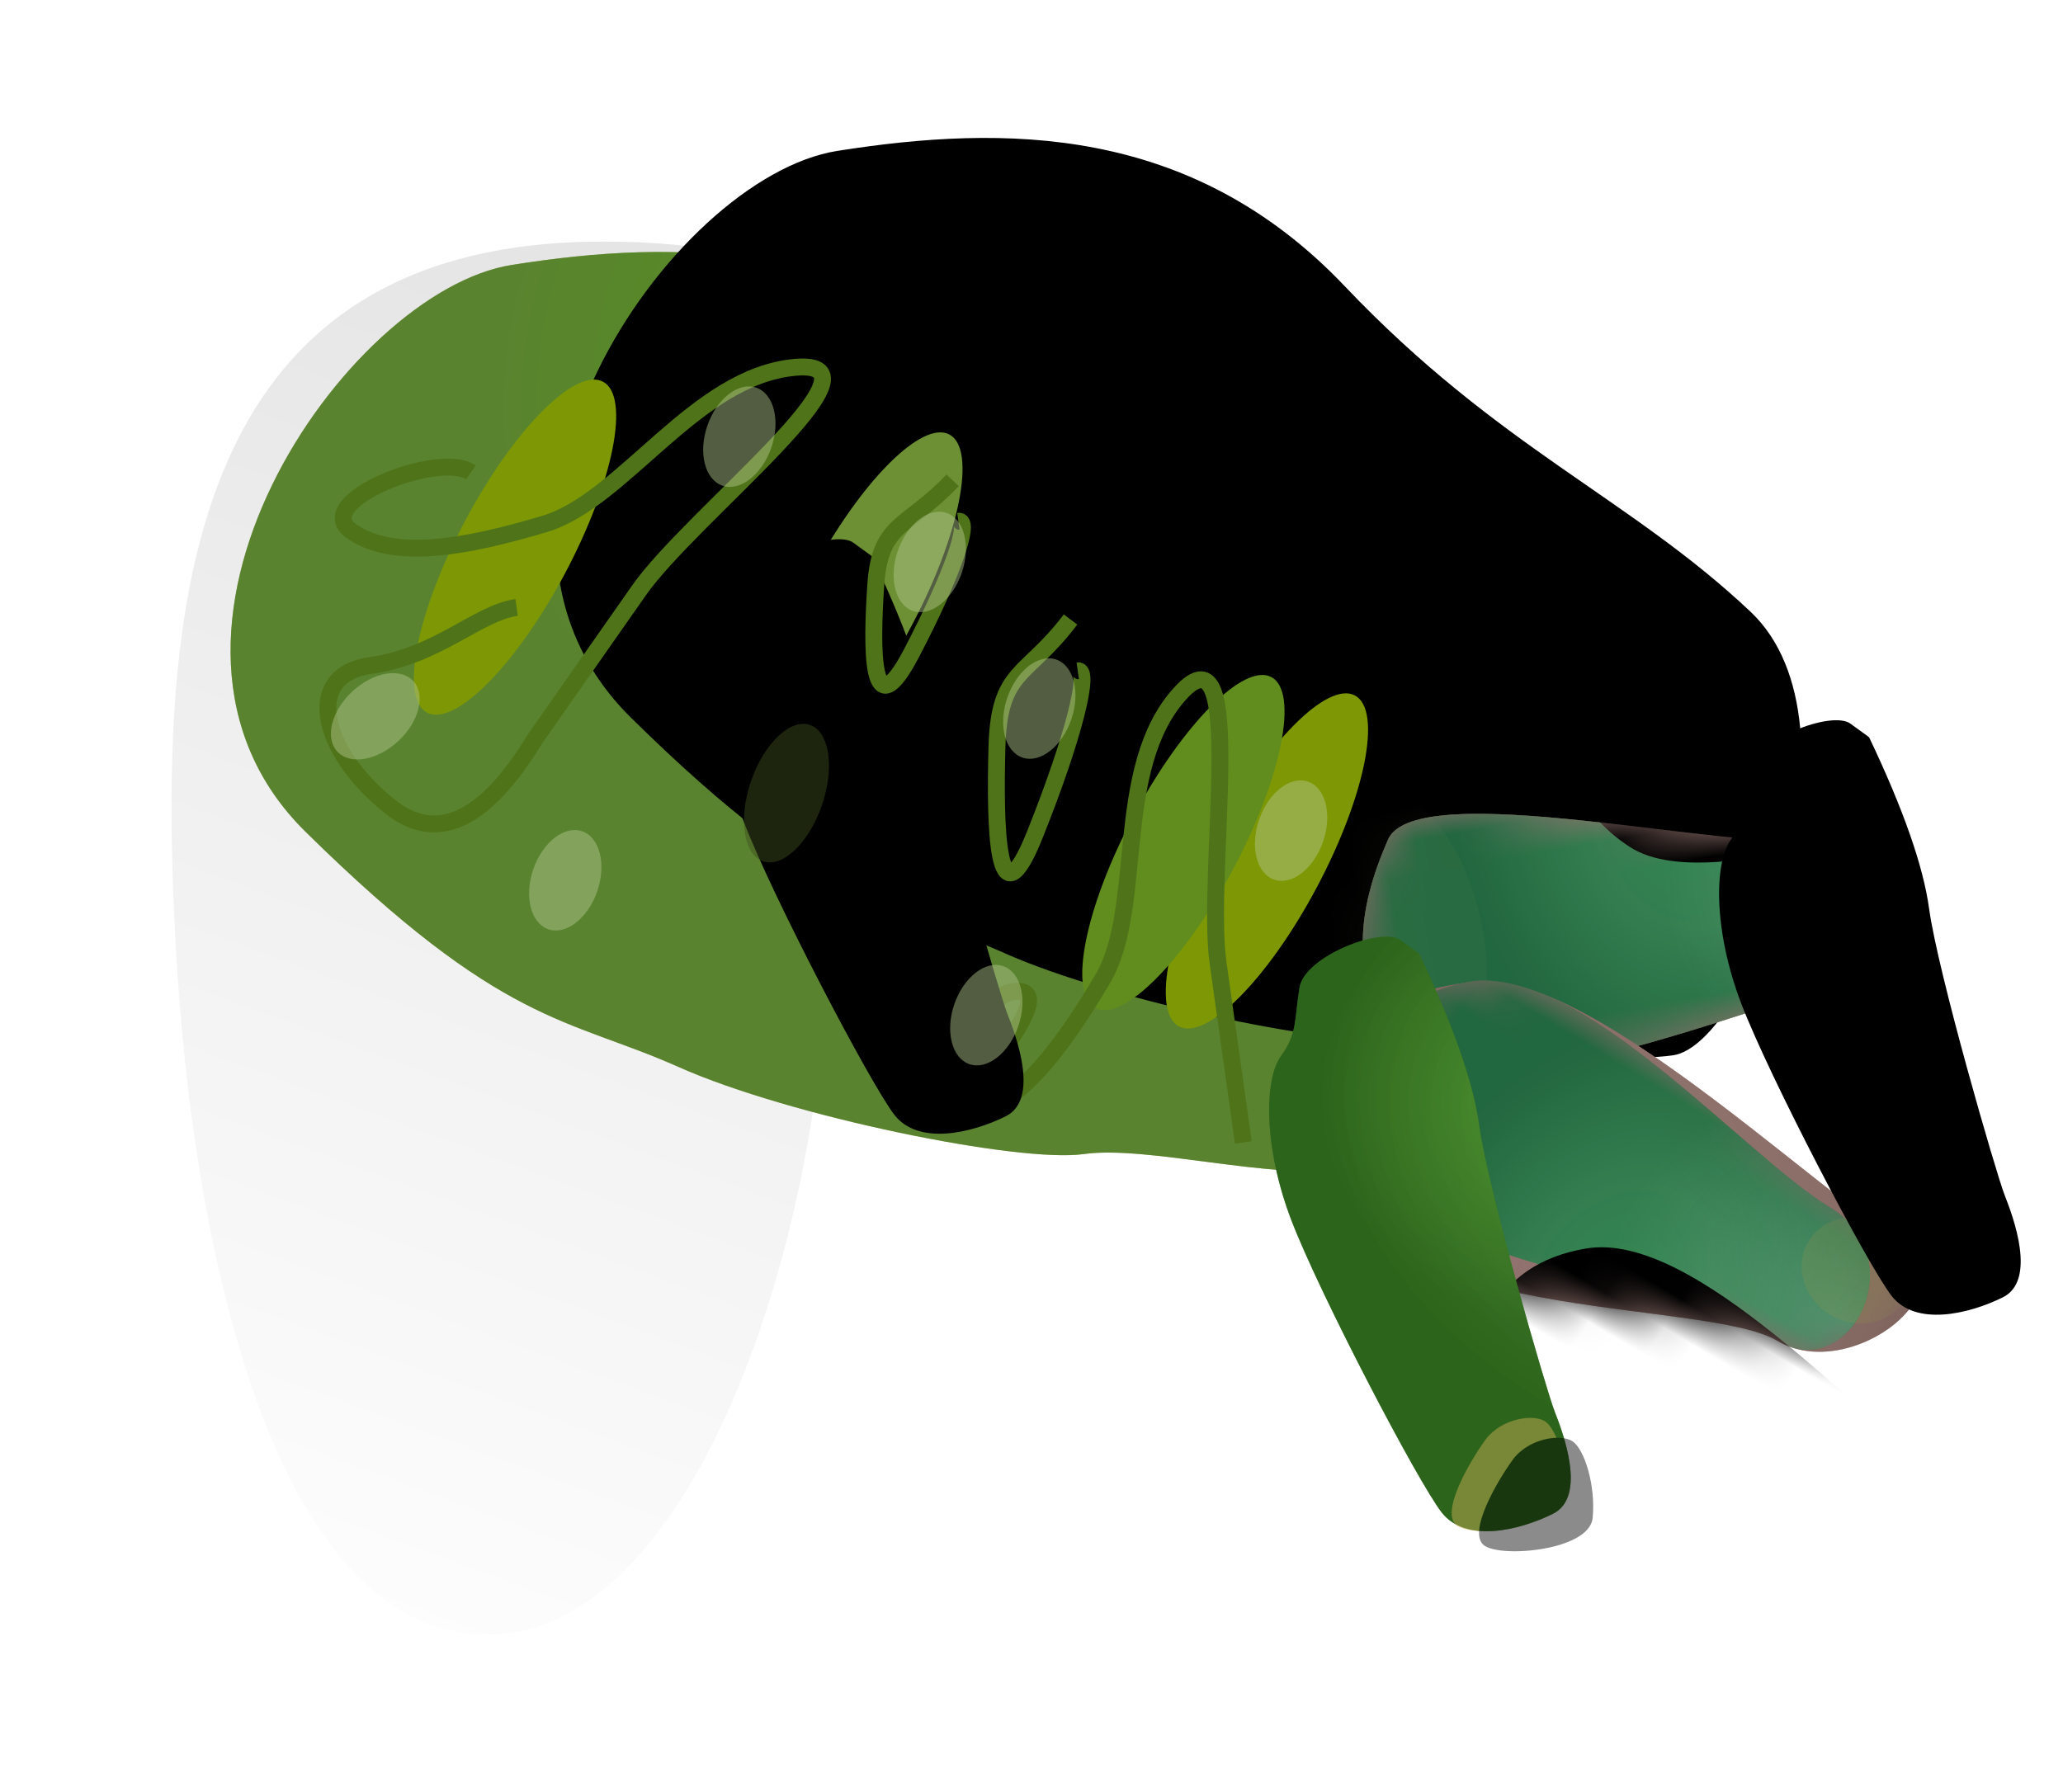 <?xml version="1.0" encoding="UTF-8"?>
<svg width="61px" height="53px" viewBox="0 0 61 53" version="1.1" xmlns="http://www.w3.org/2000/svg" xmlns:xlink="http://www.w3.org/1999/xlink">
    <!-- Generator: Sketch 50.2 (55047) - http://www.bohemiancoding.com/sketch -->
    <title>Elements / Wasabi-03</title>
    <desc>Created with Sketch.</desc>
    <defs>
        <linearGradient x1="115.114%" y1="50%" x2="12.818%" y2="22.778%" id="linearGradient-1">
            <stop stop-color="#000000" stop-opacity="0" offset="0%"></stop>
            <stop stop-color="#000000" offset="100%"></stop>
        </linearGradient>
        <radialGradient cx="14.668%" cy="30.622%" fx="14.668%" fy="30.622%" r="52.902%" gradientTransform="translate(0.147,0.306),scale(1,0.838),rotate(42.2),scale(1,0.891),translate(-0.147,-0.306)" id="radialGradient-2">
            <stop stop-color="#1E815B" offset="0%"></stop>
            <stop stop-color="#2C9D40" offset="39.076%"></stop>
            <stop stop-color="#37855D" offset="100%"></stop>
        </radialGradient>
        <path d="M19.132,15.276 C15.3,18.341 13.292,21.987 7.927,25.819 C2.563,29.651 1.794,35.123 1.878,40.117 C1.963,45.11 11.112,53.477 17.626,48.495 C24.14,43.514 24.14,41.598 26.056,38.533 C27.972,35.467 30.271,28.953 30.271,27.037 C30.271,25.122 31.804,21.673 31.804,19.374 C31.804,17.075 22.964,12.211 19.132,15.276 Z" id="path-3"></path>
        <filter x="-25.1%" y="-21.0%" width="150.1%" height="142.0%" filterUnits="objectBoundingBox" id="filter-4">
            <feGaussianBlur stdDeviation="3.5" in="SourceAlpha" result="shadowBlurInner1"></feGaussianBlur>
            <feOffset dx="-1" dy="-8" in="shadowBlurInner1" result="shadowOffsetInner1"></feOffset>
            <feComposite in="shadowOffsetInner1" in2="SourceAlpha" operator="arithmetic" k2="-1" k3="1" result="shadowInnerInner1"></feComposite>
            <feColorMatrix values="0 0 0 0 0   0 0 0 0 0   0 0 0 0 0  0 0 0 0.264 0" type="matrix" in="shadowInnerInner1" result="shadowMatrixInner1"></feColorMatrix>
            <feGaussianBlur stdDeviation="1.5" in="SourceAlpha" result="shadowBlurInner2"></feGaussianBlur>
            <feOffset dx="-1" dy="-2" in="shadowBlurInner2" result="shadowOffsetInner2"></feOffset>
            <feComposite in="shadowOffsetInner2" in2="SourceAlpha" operator="arithmetic" k2="-1" k3="1" result="shadowInnerInner2"></feComposite>
            <feColorMatrix values="0 0 0 0 0   0 0 0 0 0   0 0 0 0 0  0 0 0 0.193 0" type="matrix" in="shadowInnerInner2" result="shadowMatrixInner2"></feColorMatrix>
            <feMerge>
                <feMergeNode in="shadowMatrixInner1"></feMergeNode>
                <feMergeNode in="shadowMatrixInner2"></feMergeNode>
            </feMerge>
        </filter>
        <filter x="-27.1%" y="-89.9%" width="154.1%" height="279.8%" filterUnits="objectBoundingBox" id="filter-5">
            <feGaussianBlur stdDeviation="1" in="SourceGraphic"></feGaussianBlur>
        </filter>
        <filter x="-27.1%" y="-89.9%" width="154.1%" height="279.8%" filterUnits="objectBoundingBox" id="filter-6">
            <feGaussianBlur stdDeviation="1" in="SourceGraphic"></feGaussianBlur>
        </filter>
        <filter x="-27.1%" y="-89.9%" width="154.1%" height="279.8%" filterUnits="objectBoundingBox" id="filter-7">
            <feGaussianBlur stdDeviation="1" in="SourceGraphic"></feGaussianBlur>
        </filter>
        <filter x="-27.1%" y="-89.9%" width="154.1%" height="279.8%" filterUnits="objectBoundingBox" id="filter-8">
            <feGaussianBlur stdDeviation="1" in="SourceGraphic"></feGaussianBlur>
        </filter>
        <linearGradient x1="74.134%" y1="28.376%" x2="25.861%" y2="73.248%" id="linearGradient-9">
            <stop stop-color="#8A6F69" offset="0%"></stop>
            <stop stop-color="#947273" offset="100%"></stop>
        </linearGradient>
        <radialGradient cx="41.77%" cy="50%" fx="41.77%" fy="50%" r="92.431%" gradientTransform="translate(0.418,0.5),scale(1,0.484),rotate(90),scale(1,1.209),translate(-0.418,-0.5)" id="radialGradient-10">
            <stop stop-color="#FFFFFF" stop-opacity="0" offset="0%"></stop>
            <stop stop-color="#000000" stop-opacity="0.096" offset="100%"></stop>
        </radialGradient>
        <path d="M1.337,15.327 C3.059,16.477 5.641,17.626 7.792,15.327 C9.944,13.028 7.792,4.598 7.792,1.916 C7.792,-0.766 3.524,0.626 3.524,2.925 C3.524,5.224 -0.384,14.178 1.337,15.327 Z" id="path-11"></path>
        <radialGradient cx="25.978%" cy="40.482%" fx="25.978%" fy="40.482%" r="73.62%" gradientTransform="translate(0.26,0.405),scale(1,0.484),rotate(71.128),scale(1,1.12),translate(-0.26,-0.405)" id="radialGradient-13">
            <stop stop-color="#6BD6A8" offset="0%"></stop>
            <stop stop-color="#71C7AB" offset="39.076%"></stop>
            <stop stop-color="#408A7D" offset="100%"></stop>
        </radialGradient>
        <radialGradient cx="50%" cy="5.648%" fx="50%" fy="5.648%" r="82.877%" gradientTransform="translate(0.5,0.056),scale(1,0.484),rotate(90),scale(1,0.835),translate(-0.5,-0.056)" id="radialGradient-14">
            <stop stop-color="#FFFFFF" stop-opacity="0.194" offset="0%"></stop>
            <stop stop-color="#000000" stop-opacity="0.129" offset="100%"></stop>
        </radialGradient>
        <path d="M1.337,15.327 C3.059,16.477 5.641,17.626 7.792,15.327 C9.944,13.028 7.792,4.598 7.792,1.916 C7.792,-0.766 3.524,0.626 3.524,2.925 C3.524,5.224 -0.384,14.178 1.337,15.327 Z" id="path-15"></path>
        <filter x="-471.4%" y="-117.2%" width="1042.8%" height="569.0%" filterUnits="objectBoundingBox" id="filter-16">
            <feMorphology radius="21" operator="erode" in="SourceAlpha" result="shadowSpreadOuter1"></feMorphology>
            <feOffset dx="0" dy="20" in="shadowSpreadOuter1" result="shadowOffsetOuter1"></feOffset>
            <feGaussianBlur stdDeviation="30" in="shadowOffsetOuter1" result="shadowBlurOuter1"></feGaussianBlur>
            <feColorMatrix values="0 0 0 0 0.203   0 0 0 0 0.3   0 0 0 0 0.022  0 0 0 1 0" type="matrix" in="shadowBlurOuter1"></feColorMatrix>
        </filter>
        <filter x="-331.2%" y="-49.4%" width="762.5%" height="433.2%" filterUnits="objectBoundingBox" id="filter-17">
            <feGaussianBlur stdDeviation="4.5" in="SourceAlpha" result="shadowBlurInner1"></feGaussianBlur>
            <feOffset dx="-5" dy="-7" in="shadowBlurInner1" result="shadowOffsetInner1"></feOffset>
            <feComposite in="shadowOffsetInner1" in2="SourceAlpha" operator="arithmetic" k2="-1" k3="1" result="shadowInnerInner1"></feComposite>
            <feColorMatrix values="0 0 0 0 0   0 0 0 0 0   0 0 0 0 0  0 0 0 0.252 0" type="matrix" in="shadowInnerInner1"></feColorMatrix>
        </filter>
        <linearGradient x1="50%" y1="50%" x2="50%" y2="-34.038%" id="linearGradient-18">
            <stop stop-color="#AAC579" offset="0%"></stop>
            <stop stop-color="#866964" offset="100%"></stop>
        </linearGradient>
        <radialGradient cx="41.77%" cy="50%" fx="41.77%" fy="50%" r="91.51%" gradientTransform="translate(0.418,0.5),scale(1,0.489),rotate(90),scale(1,1.209),translate(-0.418,-0.5)" id="radialGradient-19">
            <stop stop-color="#FFFFFF" stop-opacity="0" offset="0%"></stop>
            <stop stop-color="#000000" stop-opacity="0.096" offset="100%"></stop>
        </radialGradient>
        <path d="M1.87,16.705 C5.863,19.03 6.173,19.211 8.325,16.705 C10.477,14.199 8.325,5.011 8.325,2.088 C8.325,-0.835 3.9,0.943 3.9,3.449 C3.9,5.955 -2.123,14.379 1.87,16.705 Z" id="path-20"></path>
        <radialGradient cx="25.978%" cy="40.482%" fx="25.978%" fy="40.482%" r="74.793%" gradientTransform="translate(0.26,0.405),scale(1,0.476),rotate(71.434),scale(1,1.12),translate(-0.26,-0.405)" id="radialGradient-22">
            <stop stop-color="#6BD6A8" offset="0%"></stop>
            <stop stop-color="#71C7AB" offset="39.076%"></stop>
            <stop stop-color="#408A7D" offset="100%"></stop>
        </radialGradient>
        <radialGradient cx="50%" cy="5.648%" fx="50%" fy="5.648%" r="84.35%" gradientTransform="translate(0.5,0.056),scale(1,0.476),rotate(90),scale(1,0.835),translate(-0.5,-0.056)" id="radialGradient-23">
            <stop stop-color="#FFFFFF" stop-opacity="0.194" offset="0%"></stop>
            <stop stop-color="#000000" stop-opacity="0.129" offset="100%"></stop>
        </radialGradient>
        <path d="M1.87,16.705 C3.591,17.958 6.173,19.211 8.325,16.705 C10.477,14.199 8.084,7.086 8.084,4.162 C8.084,1.239 3.9,0.943 3.9,3.449 C3.9,5.955 0.149,15.452 1.87,16.705 Z" id="path-24"></path>
        <filter x="-474.1%" y="-115.9%" width="1048.2%" height="563.4%" filterUnits="objectBoundingBox" id="filter-25">
            <feMorphology radius="21" operator="erode" in="SourceAlpha" result="shadowSpreadOuter1"></feMorphology>
            <feOffset dx="0" dy="20" in="shadowSpreadOuter1" result="shadowOffsetOuter1"></feOffset>
            <feGaussianBlur stdDeviation="30" in="shadowOffsetOuter1" result="shadowBlurOuter1"></feGaussianBlur>
            <feColorMatrix values="0 0 0 0 0.203   0 0 0 0 0.3   0 0 0 0 0.022  0 0 0 1 0" type="matrix" in="shadowBlurOuter1"></feColorMatrix>
        </filter>
        <filter x="-333.1%" y="-48.8%" width="766.3%" height="429.3%" filterUnits="objectBoundingBox" id="filter-26">
            <feGaussianBlur stdDeviation="4.5" in="SourceAlpha" result="shadowBlurInner1"></feGaussianBlur>
            <feOffset dx="-5" dy="-7" in="shadowBlurInner1" result="shadowOffsetInner1"></feOffset>
            <feComposite in="shadowOffsetInner1" in2="SourceAlpha" operator="arithmetic" k2="-1" k3="1" result="shadowInnerInner1"></feComposite>
            <feColorMatrix values="0 0 0 0 0   0 0 0 0 0   0 0 0 0 0  0 0 0 0.252 0" type="matrix" in="shadowInnerInner1"></feColorMatrix>
        </filter>
        <radialGradient cx="7.372%" cy="44.713%" fx="7.372%" fy="44.713%" r="55.511%" gradientTransform="translate(0.074,0.447),scale(1,0.847),rotate(55.777),scale(1,0.891),translate(-0.074,-0.447)" id="radialGradient-27">
            <stop stop-color="#8CD66B" offset="0%"></stop>
            <stop stop-color="#67B84F" offset="39.076%"></stop>
            <stop stop-color="#468A40" offset="100%"></stop>
        </radialGradient>
        <radialGradient cx="0%" cy="17.053%" fx="0%" fy="17.053%" r="86.951%" gradientTransform="translate(0,0.171),scale(1,0.847),rotate(77.76),scale(1,0.742),translate(-0,-0.171)" id="radialGradient-28">
            <stop stop-color="#FFFFFF" stop-opacity="0" offset="0%"></stop>
            <stop stop-color="#000000" stop-opacity="0.129" offset="100%"></stop>
        </radialGradient>
        <path d="M2.27373675e-13,13.036 C1.125,10.968 2.145,9.495 3.06,8.619 C4.431,7.304 8.229,2.414 8.598,1.836 C8.968,1.257 10.075,-0.425 11.078,0.1 C12.08,0.626 13.293,1.678 12.977,2.782 C12.66,3.886 9.864,9.513 8.598,11.458 C7.332,13.404 5.697,14.561 4.853,14.561 C4.009,14.561 3.733,14.889 2.889,15.309 C2.045,15.73 2.27411127e-13,14.403 2.27373675e-13,13.719 C2.27373675e-13,13.264 2.27373675e-13,13.036 2.27373675e-13,13.036 Z" id="path-29"></path>
        <filter x="-652.4%" y="-422.4%" width="1404.9%" height="1204.6%" filterUnits="objectBoundingBox" id="filter-30">
            <feMorphology radius="5" operator="erode" in="SourceAlpha" result="shadowSpreadOuter1"></feMorphology>
            <feOffset dx="0" dy="20" in="shadowSpreadOuter1" result="shadowOffsetOuter1"></feOffset>
            <feGaussianBlur stdDeviation="30" in="shadowOffsetOuter1" result="shadowBlurOuter1"></feGaussianBlur>
            <feColorMatrix values="0 0 0 0 0.203   0 0 0 0 0.3   0 0 0 0 0.022  0 0 0 1 0" type="matrix" in="shadowBlurOuter1"></feColorMatrix>
        </filter>
        <filter x="-449.0%" y="-250.2%" width="998.1%" height="860.2%" filterUnits="objectBoundingBox" id="filter-31">
            <feGaussianBlur stdDeviation="2" in="SourceAlpha" result="shadowBlurInner1"></feGaussianBlur>
            <feOffset dx="-13" dy="-7" in="shadowBlurInner1" result="shadowOffsetInner1"></feOffset>
            <feComposite in="shadowOffsetInner1" in2="SourceAlpha" operator="arithmetic" k2="-1" k3="1" result="shadowInnerInner1"></feComposite>
            <feColorMatrix values="0 0 0 0 0   0 0 0 0 0   0 0 0 0 0  0 0 0 0.116 0" type="matrix" in="shadowInnerInner1"></feColorMatrix>
        </filter>
        <path d="M9,1.874 C9,2.296 9.694,3 10.482,3 C11.269,3 13.028,2.824 13.028,2.19 C13.028,1.557 11.315,-0.415 10.482,0.078 C9.648,0.571 9,1.451 9,1.874 Z" id="path-32"></path>
        <filter x="-37.2%" y="-50.0%" width="174.5%" height="200.0%" filterUnits="objectBoundingBox" id="filter-33">
            <feGaussianBlur stdDeviation="1" in="SourceAlpha" result="shadowBlurInner1"></feGaussianBlur>
            <feOffset dx="0" dy="-1" in="shadowBlurInner1" result="shadowOffsetInner1"></feOffset>
            <feComposite in="shadowOffsetInner1" in2="SourceAlpha" operator="arithmetic" k2="-1" k3="1" result="shadowInnerInner1"></feComposite>
            <feColorMatrix values="0 0 0 0 0   0 0 0 0 0   0 0 0 0 0  0 0 0 0.5 0" type="matrix" in="shadowInnerInner1"></feColorMatrix>
        </filter>
    </defs>
    <g id="Elements-/-Wasabi-03" stroke="none" stroke-width="1" fill="none" fill-rule="evenodd">
        <g transform="translate(30.5, 26.5) rotate(82) translate(-30.5, -26.5) translate(8, -1)">
            <path d="M21.151,52.833 C31.005,52.833 42.189,50.757 42.189,44.43 C42.189,38.104 29.27,33.419 19.415,33.419 C9.561,33.419 1.869,26.77 1.221,39.126 C0.574,51.482 11.296,52.833 21.151,52.833 Z" id="Oval-2" fill-opacity="0.1" fill="url(#linearGradient-1)" transform="translate(21.691, 42.233) rotate(5) translate(-21.691, -42.233) "></path>
            <g id="Group-3" transform="translate(-0, 0)">
                <g id="Path-8">
                    <use fill="#75810C" fill-rule="evenodd" xlink:href="#path-3"></use>
                    <use fill-opacity="0.44" fill="url(#radialGradient-2)" fill-rule="evenodd" xlink:href="#path-3"></use>
                    <use fill="black" fill-opacity="1" filter="url(#filter-4)" xlink:href="#path-3"></use>
                </g>
                <ellipse id="Oval-5" fill="#7D9804" filter="url(#filter-5)" transform="translate(10.157, 41.187) rotate(36) translate(-10.157, -41.187) " cx="10.157" cy="41.187" rx="5.542" ry="1.669"></ellipse>
                <ellipse id="Oval-5" fill="#6C9033" filter="url(#filter-6)" transform="translate(13.128, 31.262) rotate(36) translate(-13.128, -31.262) " cx="13.128" cy="31.262" rx="5.542" ry="1.669"></ellipse>
                <ellipse id="Oval-5" fill="#7D9804" filter="url(#filter-7)" transform="translate(22.44, 20.462) rotate(36) translate(-22.44, -20.462) " cx="22.44" cy="20.462" rx="5.542" ry="1.669"></ellipse>
                <ellipse id="Oval-5" fill="#618D1E" filter="url(#filter-8)" transform="translate(21.558, 22.832) rotate(36) translate(-21.558, -22.832) " cx="21.558" cy="22.832" rx="5.542" ry="1.669"></ellipse>
                <path d="M30.588,22.312 C28.8,22.312 27.012,22.312 25.224,22.312 C22.541,22.312 15.261,20.012 17.177,22.312 C19.093,24.611 23.308,24.227 25.224,25.76 C27.14,27.293 28.672,28.826 28.672,30.358 C28.672,31.891 25.224,29.592 25.224,28.442 C25.224,27.676 25.862,27.931 27.14,29.209" id="Path-9" stroke="#4F7318" stroke-width="0.5"></path>
                <path d="M11.73,39.781 C12.521,40.63 14.245,40.866 15.618,42.338 C16.991,43.811 18.539,42.1 18.701,39.464 C18.808,37.706 17.441,36.92 14.599,37.106 C12.811,37.106 11.023,37.106 9.235,37.106 C6.552,37.106 -0.728,34.829 1.188,37.106 C3.104,39.383 7.319,39.003 9.235,40.521 C11.15,42.039 12.683,43.557 12.683,45.075 C12.683,46.593 9.235,44.316 9.235,43.178" id="Path-9" stroke="#4F7318" stroke-width="0.5" transform="translate(9.789, 40.837) rotate(43) translate(-9.789, -40.837) "></path>
                <g id="Oval-4" transform="translate(25.235, 9.894) rotate(-2) translate(-25.235, -9.894) translate(20.735, 1.394)">
                    <mask id="mask-12" fill="white">
                        <use xlink:href="#path-11"></use>
                    </mask>
                    <g id="Mask">
                        <use fill="#8F6F67" xlink:href="#path-11"></use>
                        <use fill-opacity="0.44" fill="url(#linearGradient-9)" xlink:href="#path-11"></use>
                        <use fill="url(#radialGradient-10)" xlink:href="#path-11"></use>
                    </g>
                    <g id="Mask" mask="url(#mask-12)">
                        <use fill="black" fill-opacity="1" filter="url(#filter-16)" xlink:href="#path-15"></use>
                        <use fill="#12651E" fill-rule="evenodd" xlink:href="#path-15"></use>
                        <use fill-opacity="0.44" fill="url(#radialGradient-13)" fill-rule="evenodd" xlink:href="#path-15"></use>
                        <use fill="url(#radialGradient-14)" fill-rule="evenodd" xlink:href="#path-15"></use>
                        <use fill="black" fill-opacity="1" filter="url(#filter-17)" xlink:href="#path-15"></use>
                    </g>
                    <circle fill="#92934A" opacity="0.483" mask="url(#mask-12)" cx="6.364" cy="2.299" r="1.533"></circle>
                    <ellipse fill-opacity="0.88" fill="url(#linearGradient-18)" opacity="0.259" mask="url(#mask-12)" cx="4.449" cy="16.093" rx="4.981" ry="3.065"></ellipse>
                </g>
                <g id="Group" transform="translate(33.932, 11.501) scale(-1, 1) rotate(-39) translate(-33.932, -11.501) translate(28.932, 2.001)">
                    <mask id="mask-21" fill="white">
                        <use xlink:href="#path-20"></use>
                    </mask>
                    <g id="Mask">
                        <use fill="#8F6F67" xlink:href="#path-20"></use>
                        <use fill-opacity="0.44" fill="url(#linearGradient-9)" xlink:href="#path-20"></use>
                        <use fill="url(#radialGradient-19)" xlink:href="#path-20"></use>
                    </g>
                    <g id="Mask" mask="url(#mask-21)">
                        <use fill="black" fill-opacity="1" filter="url(#filter-25)" xlink:href="#path-24"></use>
                        <use fill="#12651E" fill-rule="evenodd" xlink:href="#path-24"></use>
                        <use fill-opacity="0.44" fill="url(#radialGradient-22)" fill-rule="evenodd" xlink:href="#path-24"></use>
                        <use fill="url(#radialGradient-23)" fill-rule="evenodd" xlink:href="#path-24"></use>
                        <use fill="black" fill-opacity="1" filter="url(#filter-26)" xlink:href="#path-24"></use>
                    </g>
                    <ellipse id="Oval-4" fill="#92934A" opacity="0.483" mask="url(#mask-21)" cx="6.897" cy="2.506" rx="1.533" ry="1.67"></ellipse>
                </g>
                <g id="Group-10" transform="translate(34.317, 17.627) rotate(44) translate(-34.317, -17.627) translate(27.317, 9.627)">
                    <g id="Path-10">
                        <use fill="black" fill-opacity="1" filter="url(#filter-30)" xlink:href="#path-29"></use>
                        <use fill="#246106" fill-rule="evenodd" xlink:href="#path-29"></use>
                        <use fill-opacity="0.44" fill="url(#radialGradient-27)" fill-rule="evenodd" xlink:href="#path-29"></use>
                        <use fill="url(#radialGradient-28)" fill-rule="evenodd" xlink:href="#path-29"></use>
                        <use fill="black" fill-opacity="1" filter="url(#filter-31)" xlink:href="#path-29"></use>
                    </g>
                    <g id="Path-11" opacity="0.457">
                        <use fill="#D5B255" fill-rule="evenodd" xlink:href="#path-32"></use>
                        <use fill="black" fill-opacity="1" filter="url(#filter-33)" xlink:href="#path-32"></use>
                    </g>
                </g>
                <path d="M14.561,25.219 C16.093,26.752 15.71,27.518 18.009,27.901 C20.308,28.285 23.374,28.668 20.692,27.135 C18.009,25.602 16.093,24.836 16.093,25.219" id="Path-13" stroke="#4F7318" stroke-width="0.5"></path>
                <path d="M10,28.098 C11.223,29.63 10.917,30.397 12.752,30.78 C14.587,31.163 17.033,31.546 14.893,30.014 C12.752,28.481 11.223,27.714 11.223,28.098" id="Path-13" stroke="#4F7318" stroke-width="0.5"></path>
                <ellipse id="Oval-5" fill="#B1C68D" opacity="0.472" transform="translate(17.041, 26.5) rotate(27) translate(-17.041, -26.5) " cx="17.041" cy="26.5" rx="1.533" ry="1"></ellipse>
                <ellipse id="Oval-5" fill="#B1C68D" opacity="0.472" transform="translate(7.844, 34.164) rotate(27) translate(-7.844, -34.164) " cx="7.844" cy="34.164" rx="1.533" ry="1"></ellipse>
                <ellipse id="Oval-5" fill="#B1C68D" opacity="0.472" transform="translate(14.535, 45.975) rotate(55) translate(-14.535, -45.975) " cx="14.535" cy="45.975" rx="1.533" ry="1"></ellipse>
                <ellipse id="Oval-5" fill="#B1C68D" opacity="0.472" transform="translate(12.296, 29.104) rotate(27) translate(-12.296, -29.104) " cx="12.296" cy="29.104" rx="1.533" ry="1"></ellipse>
                <ellipse id="Oval-5" fill="#B1C68D" opacity="0.472" transform="translate(25.802, 29.313) rotate(27) translate(-25.802, -29.313) " cx="25.802" cy="29.313" rx="1.533" ry="1"></ellipse>
                <ellipse id="Oval-5" fill="#B1C68D" opacity="0.472" transform="translate(20.119, 41.087) rotate(27) translate(-20.119, -41.087) " cx="20.119" cy="41.087" rx="1.533" ry="1"></ellipse>
                <ellipse id="Oval-5" fill="#3E501E" opacity="0.472" transform="translate(18.478, 34.251) rotate(27) translate(-18.478, -34.251) " cx="18.478" cy="34.251" rx="2.133" ry="1.107"></ellipse>
                <ellipse id="Oval-5" fill="#B1C68D" opacity="0.472" transform="translate(21.652, 19.629) rotate(27) translate(-21.652, -19.629) " cx="21.652" cy="19.629" rx="1.533" ry="1"></ellipse>
            </g>
        </g>
    </g>
</svg>